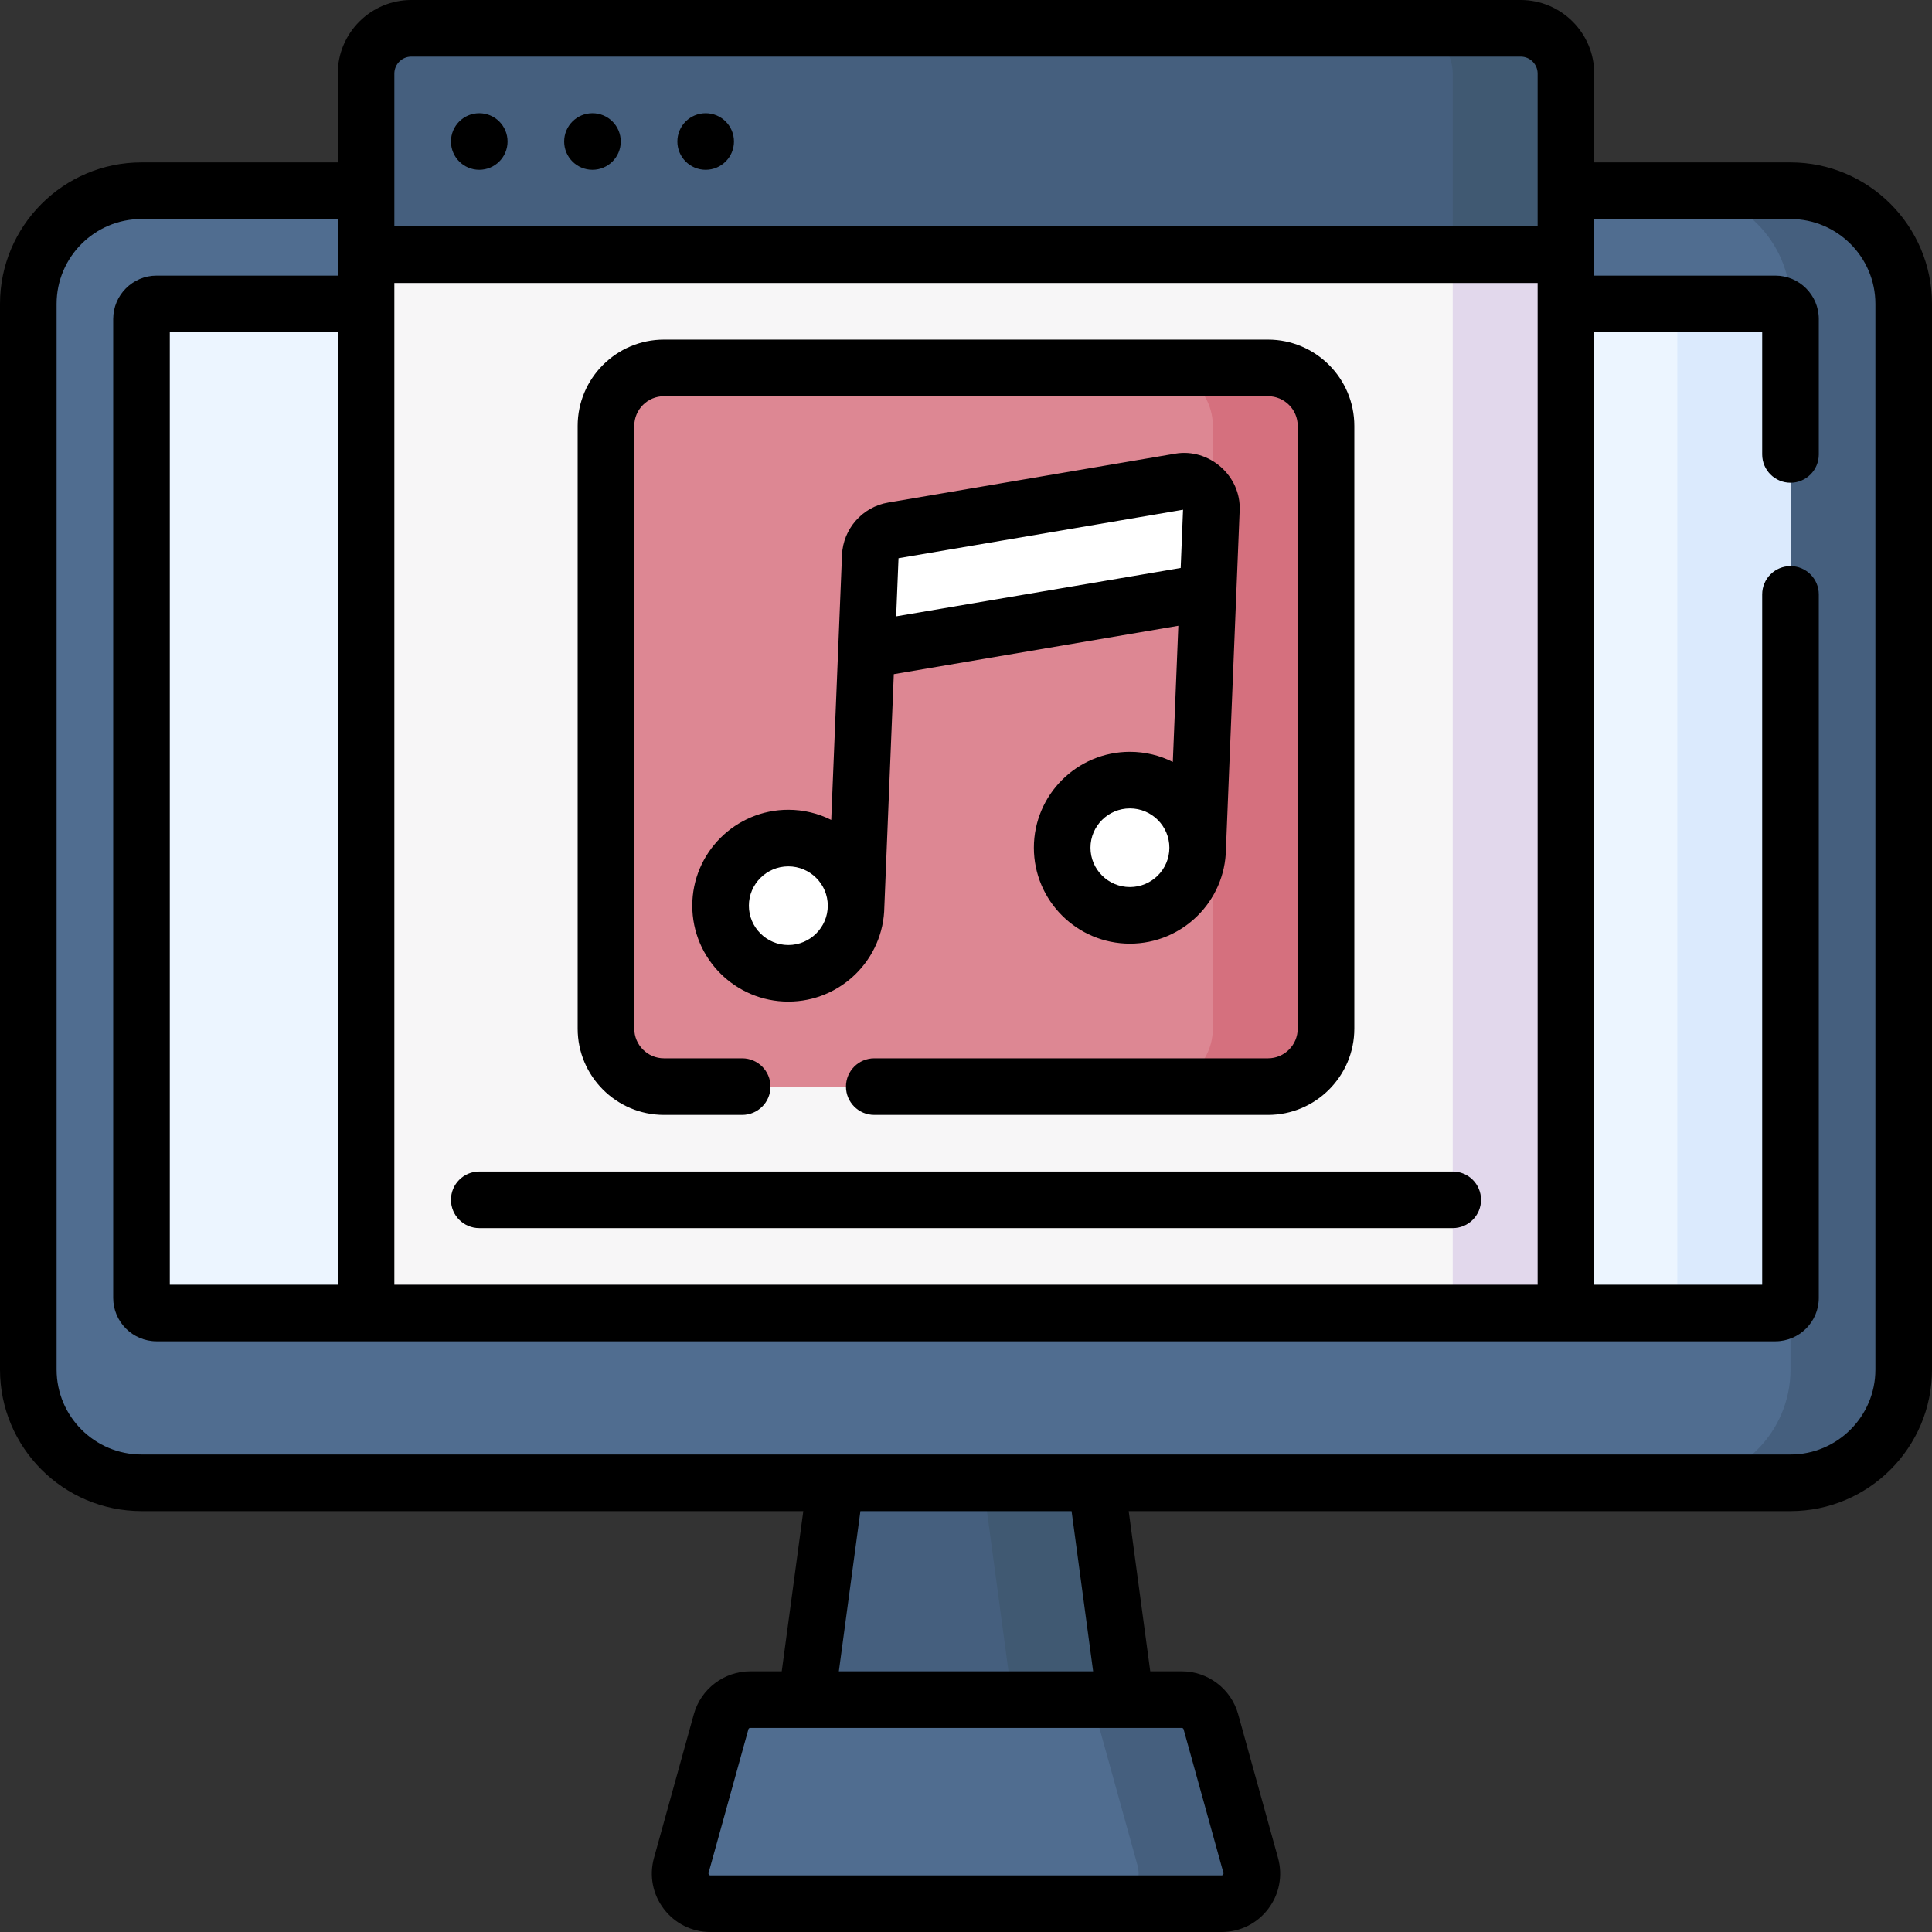 <svg id="Layer_1" enable-background="new 0 0 512 512" height="512" viewBox="0 0 512 512" width="512" xmlns="http://www.w3.org/2000/svg"><rect x="0" y="0" width="512" height="512" fill="#333333" stroke="none"/><g><g><g><g><path d="m474.5 392.962h-437c-16.569 0-30-13.431-30-30v-282.417c0-16.569 13.431-30 30-30h437c16.569 0 30 13.431 30 30v282.417c0 16.568-13.431 30-30 30z" fill="#506d90"/><path d="m474.5 50.545h-30c16.569 0 30 13.431 30 30v282.417c0 16.569-13.431 30-30 30h30c16.569 0 30-13.431 30-30v-282.417c0-16.569-13.431-30-30-30z" fill="#455f7e"/><path d="m37.5 343.962v-259.417c0-2.209 1.791-4 4-4h429c2.209 0 4 1.791 4 4v259.417c0 2.209-1.791 4-4 4h-429c-2.209 0-4-1.791-4-4z" fill="#ecf5ff"/><path d="m37.5 343.962v-259.417c0-2.209 1.791-4 4-4h429c2.209 0 4 1.791 4 4v259.417c0 2.209-1.791 4-4 4h-429c-2.209 0-4-1.791-4-4z" fill="#ecf5ff"/><path d="m470.5 80.545h-30c2.209 0 4 1.791 4 4v259.417c0 2.209-1.791 4-4 4h30c2.209 0 4-1.791 4-4v-259.417c0-2.21-1.791-4-4-4z" fill="#dbeafd"/><path d="m305.543 504.5h-99.086l15-111.538h69.086z" fill="#455f7e"/><path d="m290.543 392.962h-30l15 111.538h30z" fill="#405972"/><path d="m320.895 456.277 10.563 38.085c1.414 5.097-2.42 10.138-7.709 10.138h-135.497c-5.289 0-9.123-5.041-7.709-10.138l10.563-38.085c.961-3.464 4.114-5.862 7.709-5.862h114.372c3.594 0 6.747 2.397 7.708 5.862z" fill="#506d90"/><path d="m331.458 494.362-10.563-38.085c-.961-3.464-4.114-5.862-7.709-5.862h-30c3.595 0 6.748 2.398 7.709 5.862l10.563 38.085c1.414 5.097-2.42 10.138-7.709 10.138h30c5.289 0 9.122-5.041 7.709-10.138z" fill="#455f7e"/></g><path d="m97.01 67.5h317.98v280.462h-317.98z" fill="#f7f6f7"/><path d="m384.99 67.5h30v280.462h-30z" fill="#e2d8ec"/><g><g><path d="m336.037 287.962h-160.074c-8.491 0-15.374-6.883-15.374-15.374v-159.714c0-8.491 6.883-15.374 15.374-15.374h160.073c8.491 0 15.374 6.883 15.374 15.374v159.713c.001 8.492-6.882 15.375-15.373 15.375z" fill="#dd8793"/></g><path d="m336.037 97.5h-30c8.491 0 15.374 6.883 15.374 15.374v159.713c0 8.491-6.883 15.374-15.374 15.374h30c8.491 0 15.374-6.883 15.374-15.374v-159.713c0-8.491-6.883-15.374-15.374-15.374z" fill="#d5707e"/><g fill="#fff"><path d="m229.794 172.254 90.349-15.36-.003-.004.89-21.91c.18-4.54-3.86-8.1-8.36-7.36l-76.04 12.96c-3.35.55-5.85 3.38-5.99 6.78l-1.013 24.887z"/><ellipse cx="299.443" cy="224.658" rx="17.954" ry="17.92"/><ellipse cx="208.917" cy="240.018" rx="17.954" ry="17.92"/></g></g><path d="m387.99 7.5h-278.98c-6.627 0-12 5.373-12 12v48h317.98l-15-48c0-6.627-5.373-12-12-12z" fill="#455f7e"/><path d="m402.99 7.5h-30c6.627 0 12 5.373 12 12v48h30v-48c0-6.627-5.373-12-12-12z" fill="#405972"/></g></g><path d="m127.01 30c-4.142 0-7.5 3.358-7.5 7.5s3.358 7.5 7.5 7.5 7.5-3.358 7.5-7.5-3.358-7.5-7.5-7.5zm60 0c-4.142 0-7.5 3.358-7.5 7.5s3.358 7.5 7.5 7.5 7.5-3.358 7.5-7.5-3.358-7.5-7.5-7.5zm-30 0c-4.142 0-7.5 3.358-7.5 7.5s3.358 7.5 7.5 7.5 7.5-3.358 7.5-7.5-3.358-7.5-7.5-7.5zm18.953 265.462h20.728c4.142 0 7.5-3.357 7.5-7.5s-3.358-7.5-7.5-7.5h-20.728c-4.342 0-7.875-3.532-7.875-7.874v-159.714c0-4.342 3.533-7.874 7.875-7.874h160.073c4.342 0 7.875 3.532 7.875 7.874v159.714c0 4.342-3.533 7.874-7.875 7.874h-104.345c-4.142 0-7.5 3.357-7.5 7.5s3.358 7.5 7.5 7.5h104.346c12.613 0 22.875-10.262 22.875-22.874v-159.714c0-12.612-10.261-22.874-22.875-22.874h-160.074c-12.613 0-22.875 10.262-22.875 22.874v159.714c.001 12.612 10.262 22.874 22.875 22.874zm298.537-252.422h-52.01v-23.54c0-10.752-8.748-19.5-19.5-19.5h-293.98c-10.752 0-19.5 8.748-19.5 19.5v23.54h-52.01c-20.678 0-37.5 16.822-37.5 37.5v282.42c0 20.678 16.822 37.5 37.5 37.5h175.383l-5.712 42.455h-8.357c-6.939 0-13.081 4.67-14.936 11.357l-10.563 38.085c-1.306 4.707-.358 9.637 2.598 13.524 2.957 3.889 7.454 6.118 12.338 6.118h135.497c4.885 0 9.382-2.229 12.338-6.118 2.956-3.888 3.903-8.817 2.598-13.523l-10.563-38.086c0-.001 0-.001 0-.001-1.855-6.687-7.997-11.356-14.936-11.356h-8.357l-5.712-42.455h175.384c20.678 0 37.5-16.822 37.5-37.5v-282.42c0-20.678-16.822-37.5-37.5-37.5zm-369.99-23.54c0-2.481 2.019-4.5 4.5-4.5h293.98c2.481 0 4.5 2.019 4.5 4.5v40.5h-302.98zm0 55.5h302.98v265.46h-302.98zm208.676 382.915c.224 0 .422.15.482.365l10.563 38.087c.095.239-.225.661-.482.633h-135.498c-.259.028-.578-.389-.482-.634l10.563-38.085c.06-.216.258-.366.482-.366zm-90.88-15 5.712-42.455h55.963l5.712 42.455zm274.694-79.955c0 12.406-10.093 22.5-22.5 22.5h-437c-12.407 0-22.5-10.094-22.5-22.5v-282.42c0-12.406 10.093-22.5 22.5-22.5h52.01v15h-48.01c-6.341 0-11.5 5.159-11.5 11.5v259.42c0 6.341 5.159 11.5 11.5 11.5h429c6.341 0 11.5-5.159 11.5-11.5v-186.438c0-4.143-3.358-7.5-7.5-7.5s-7.5 3.357-7.5 7.5v182.938h-44.51v-252.42h44.51v32.392c0 4.143 3.358 7.5 7.5 7.5s7.5-3.357 7.5-7.5v-35.892c0-6.341-5.159-11.5-11.5-11.5h-48.01v-15h52.01c12.407 0 22.5 10.094 22.5 22.5zm-407.49-274.92v252.42h-44.51v-252.42zm295.48 222.422h-257.98c-4.142 0-7.5 3.357-7.5 7.5s3.358 7.5 7.5 7.5h257.98c4.142 0 7.5-3.357 7.5-7.5s-3.358-7.5-7.5-7.5zm-85.547-111.224c-14.035 0-25.454 11.403-25.454 25.42s11.418 25.42 25.454 25.42c13.927 0 25.27-11.228 25.446-25.095 0-.007.002-.014.002-.021l3.633-89.675c.427-9.177-8.092-16.617-17.109-15.058l-76.013 12.948c-6.822 1.134-11.978 6.968-12.259 13.873l-2.855 70.236c-3.425-1.716-7.286-2.688-11.372-2.688-14.035 0-25.454 11.403-25.454 25.42s11.418 25.42 25.454 25.42c13.926 0 25.269-11.228 25.446-25.094 0-.007.002-.014.002-.021l2.506-61.665 75.403-12.82-1.462 36.086c-3.423-1.714-7.283-2.686-11.368-2.686zm0 35.84c-5.764 0-10.454-4.675-10.454-10.42s4.689-10.42 10.454-10.42 10.454 4.675 10.454 10.42-4.689 10.42-10.454 10.42zm-90.526 15.36c-5.764 0-10.454-4.675-10.454-10.42s4.689-10.42 10.454-10.42 10.454 4.675 10.454 10.42-4.689 10.42-10.454 10.42zm28.577-87.1.626-15.407 75.4-12.844-.625 15.432z"/></g></svg>